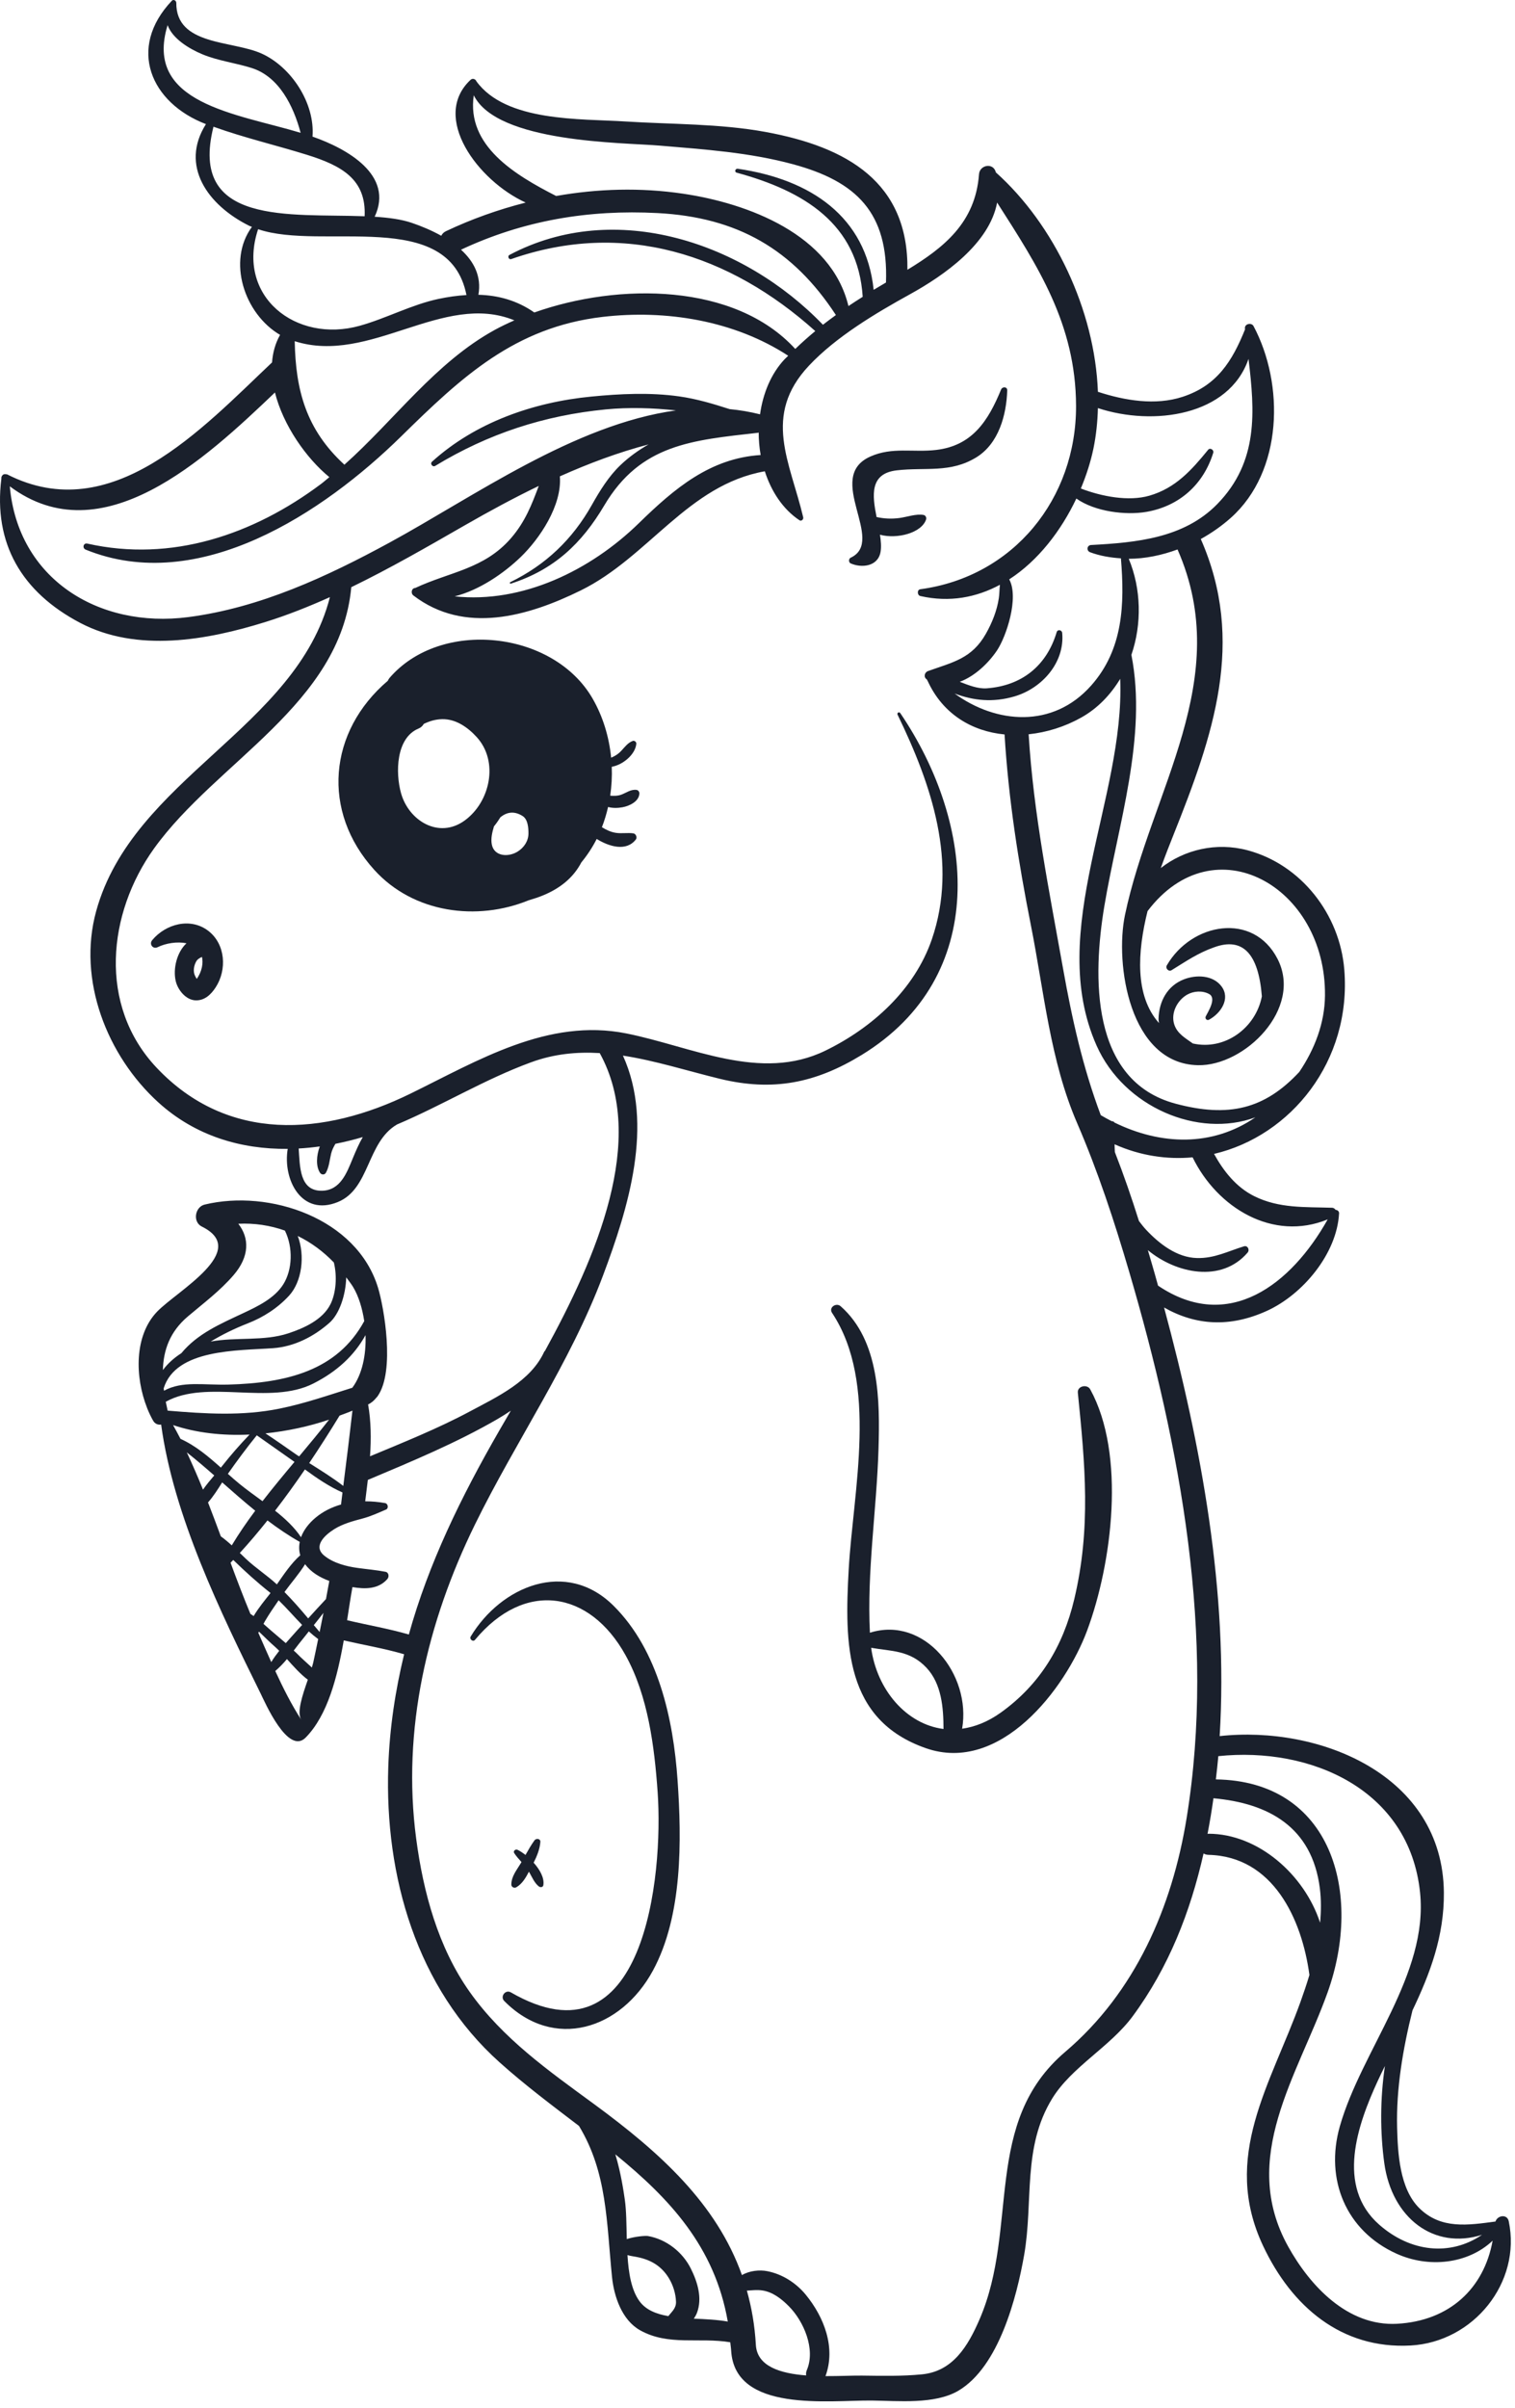 <svg xmlns="http://www.w3.org/2000/svg" width="214" height="340" viewBox="0 0 214 340">
  <g fill="none" fill-rule="evenodd">
    <path fill="#1A202C" d="M73.122 120.239C71.785 121.075 69.798 120.924 69.471 119.24 69.311 118.407 69.521 117.54 69.772 116.684 70.106 116.28 70.4 115.854 70.667 115.413 71.597 114.635 72.663 114.485 73.826 115.225 74.574 115.7 74.646 116.897 74.646 117.671 74.646 118.755 74.01 119.688 73.122 120.239zM65.642 115.851C61.987 118.511 57.726 115.882 56.644 111.983 55.851 109.135 55.914 104.185 59.134 102.863 59.46 102.731 59.704 102.493 59.857 102.214 60.641 101.836 61.469 101.562 62.486 101.545 64.413 101.516 66.089 102.71 67.328 104.064 70.503 107.535 69.222 113.253 65.642 115.851zM89.941 111.537C89.122 111.409 88.501 111.935 87.755 112.206 87.241 112.393 86.717 112.388 86.193 112.348 86.391 110.999 86.469 109.633 86.413 108.268 88.022 107.99 89.771 106.49 89.881 105.002 89.898 104.756 89.61 104.531 89.376 104.619 88.694 104.868 88.258 105.472 87.777 105.991 87.336 106.469 86.858 106.768 86.325 106.982 86.035 104.025 85.154 101.137 83.691 98.611 78.127 89.007 62.199 87.335 55 95.75 54.898 95.872 54.844 95.996 54.785 96.119 46.378 103.279 45.356 114.557 52.883 122.841 58.435 128.954 67.406 130.091 74.684 127.116 75.082 126.998 75.468 126.877 75.832 126.757 79.066 125.639 81.012 123.884 82.117 121.77 82.962 120.741 83.693 119.633 84.287 118.456 85.994 119.523 88.462 120.295 89.821 118.527 90.036 118.246 89.821 117.722 89.473 117.671 88.65 117.551 87.821 117.722 86.993 117.595 86.289 117.489 85.629 117.176 85.022 116.801 85.386 115.871 85.67 114.915 85.894 113.944 86.54 114.12 87.241 114.109 87.94 113.982 88.92 113.8 90.284 113.156 90.314 112.023 90.32 111.82 90.158 111.571 89.941 111.537L89.941 111.537zM123.053 232.664C125.844 233.163 128.506 232.975 130.855 235.465 133.008 237.751 133.268 241.117 133.274 244.127 128.028 243.461 123.86 238.605 123.053 232.664zM152.249 196.646C153.27 206.757 154.137 215.766 151.733 225.847 150.164 232.425 146.905 237.853 141.36 241.819 139.521 243.136 137.679 243.838 135.903 244.091 137.233 236.442 130.58 228.112 122.879 230.536 122.44 221.903 123.831 213.193 124.093 204.59 124.3 197.767 124.257 189.302 118.745 184.436 118.116 183.883 117.02 184.606 117.53 185.373 124.122 195.292 120.504 210.519 119.881 221.62 119.29 232.128 119.315 242.824 130.765 246.834 141.261 250.517 150.491 238.504 153.571 230.203 157.087 220.73 159.056 205.373 153.998 196.171 153.569 195.393 152.151 195.696 152.249 196.646L152.249 196.646z"/>
    <path fill="#1A202C" d="M28.517 136.586C28.392 137.175 28.146 137.694 27.817 138.192 27.817 138.192 27.8 138.212 27.795 138.216 27.713 138.087 27.63 137.96 27.567 137.82 27.231 137.184 27.382 136.34 27.717 135.75 27.895 135.437 28.199 135.26 28.53 135.116 28.617 135.538 28.64 136.01 28.517 136.586zM29.432 131.442C26.917 129.499 23.405 130.447 21.495 132.754 21.037 133.307 21.597 134.064 22.258 133.745 23.441 133.166 25.039 132.922 26.343 133.187 24.988 134.441 24.415 136.767 24.821 138.521 25.112 139.777 26.253 141.201 27.629 141.248 28.905 141.29 29.81 140.419 30.461 139.418 32.09 136.914 31.85 133.31 29.432 131.442L29.432 131.442zM130.821 73.326C130.898 73.083 130.733 72.763 130.474 72.715 129.417 72.514 128.108 73.004 127.044 73.142 125.897 73.292 124.897 73.237 123.82 73.005 123.202 69.906 122.834 66.856 126.675 66.412 130.731 65.94 134.232 66.841 137.924 64.567 141.078 62.624 142.169 58.571 142.275 55.118 142.292 54.579 141.583 54.57 141.407 55 139.593 59.416 137.348 62.933 132.228 63.531 128.984 63.911 126.044 63.08 122.945 64.458 116.356 67.389 125.234 76.38 120.159 78.749 119.86 78.888 119.851 79.412 120.159 79.549 121.686 80.225 124.027 80.02 124.385 77.91 124.504 77.212 124.439 76.383 124.299 75.499 126.675 76.155 130.199 75.27 130.821 73.326M72.227 266.084C72.221 266.439 72.625 266.656 72.926 266.482 73.764 265.997 74.263 265.136 74.716 264.275 75.141 265.02 75.476 265.852 76.103 266.352 76.304 266.518 76.696 266.504 76.749 266.185 76.92 265.172 76.26 263.992 75.379 263.008 75.846 262.096 76.256 261.062 76.327 260.077 76.361 259.592 75.737 259.535 75.504 259.846 75.036 260.49 74.63 261.199 74.229 261.915 73.841 261.612 73.453 261.351 73.109 261.192 72.822 261.054 72.438 261.351 72.64 261.662 72.936 262.111 73.297 262.516 73.661 262.914 73.625 262.972 73.59 263.037 73.554 263.102 72.975 264.065 72.245 264.919 72.227 266.084"/>
    <path fill="#1A202C" d="M86.689,226.751 C79.969,220.057 70.753,223.994 66.49,231.072 C66.267,231.441 66.811,231.889 67.096,231.542 C74.135,223.082 83.302,224.58 88.361,233.713 C91.547,239.459 92.442,246.624 92.895,253.057 C93.721,264.817 91.055,292.238 72.161,281.318 C71.397,280.876 70.607,281.904 71.224,282.533 C78.219,289.611 87.715,286.572 92.232,278.235 C96.424,270.498 96.297,259.846 95.709,251.371 C95.114,242.767 93.003,233.04 86.689,226.751"/>
    <path fill="#1A202C" d="M197.345,328.112 C190.359,328.495 185.043,322.756 181.959,317.206 C174.996,304.686 183.314,293.078 187.523,281.339 C192.573,267.256 188.069,251.465 171.745,251.248 C171.871,250.155 171.998,249.063 172.094,247.963 C185.14,246.602 199.082,252.659 200.589,267.22 C201.79,278.835 192.317,289.466 189.254,300.242 C187.12,307.754 190.135,314.984 197.24,318.204 C201.784,320.274 207.335,319.688 210.838,316.381 C209.621,323.125 204.747,327.706 197.345,328.112 Z M170.703,258.919 C170.652,258.919 170.618,258.941 170.569,258.948 C170.889,257.277 171.17,255.605 171.405,253.911 C179.188,254.613 185.324,257.964 186.431,266.605 C186.637,268.219 186.619,269.847 186.47,271.483 C184.253,264.687 177.707,258.919 170.703,258.919 Z M150.474,289.712 C138.739,299.692 143.972,314.463 138.383,327.446 C136.72,331.303 134.585,334.835 130.214,335.254 C127.405,335.529 124.549,335.464 121.733,335.428 C120.439,335.414 118.577,335.508 116.604,335.501 C118.077,331.506 116.428,327.192 113.817,324.008 C112.451,322.344 110.507,321.099 108.391,320.687 C107.278,320.462 105.853,320.621 104.801,321.237 C101.207,311.127 93.205,303.911 83.948,297.116 C77.495,292.39 71.016,287.845 66.341,281.245 C61.878,274.942 59.783,267.162 58.785,259.6 C56.756,244.25 60.338,229.038 67.075,215.287 C72.891,203.418 80.499,192.556 85.168,180.124 C88.747,170.594 92.417,158.792 87.993,149.05 C92.564,149.754 97.105,151.21 101.685,152.326 C109.187,154.147 115.216,152.93 121.714,148.957 C139.827,137.87 137.83,116.403 127.167,100.688 C127.007,100.452 126.661,100.655 126.786,100.912 C131.58,110.789 135.352,121.793 131.624,132.639 C129.181,139.75 123.176,145.147 116.578,148.354 C107.415,152.81 97.707,147.761 88.46,145.916 C77.395,143.711 67.53,149.742 57.984,154.416 C45.734,160.417 32.146,161.367 22.126,150.761 C13.8,141.943 15.211,128.923 21.755,119.811 C30.584,107.517 48.087,99.463 49.621,82.909 C55.097,80.251 60.403,77.189 65.629,74.187 C69.159,72.161 72.625,70.287 76.1,68.614 C75.13,71.21 74.183,73.681 72.176,75.995 C68.374,80.374 63.501,80.745 58.656,83.021 C58.143,83.028 57.973,83.758 58.399,84.084 C65.62,89.611 74.575,87.04 82.045,83.363 C91.611,78.654 97.183,68.462 108.034,66.546 C108.948,69.385 110.574,71.888 112.921,73.455 C113.201,73.641 113.524,73.336 113.456,73.043 C111.615,65.235 107.634,58.694 114.27,51.629 C118.092,47.56 123.667,44.237 128.545,41.545 C133.359,38.888 139.755,34.419 140.847,28.602 C146.595,37.585 151.953,45.748 151.997,57.284 C152.045,70.395 143.189,81.418 130.004,83.199 C129.509,83.266 129.552,84.055 130.004,84.158 C134.138,85.099 137.924,84.354 141.24,82.572 C141.173,83.211 141.176,83.876 141.087,84.473 C140.82,86.236 140.139,87.928 139.268,89.472 C137.274,93.007 134.597,93.495 131.087,94.752 C130.569,94.939 130.423,95.637 130.933,95.944 C130.933,95.944 130.934,95.944 130.935,95.945 C130.954,95.996 130.945,96.055 131.005,96.091 C131.007,96.091 131.008,96.092 131.01,96.092 C133.167,100.856 137.319,103.262 141.897,103.703 C142.458,112.883 143.845,121.699 145.63,130.712 C147.468,139.984 148.345,149.779 152.132,158.54 C155.095,165.39 157.416,172.466 159.517,179.621 C166.732,204.192 171.767,231.159 167.615,256.705 C165.567,269.319 160.347,281.318 150.474,289.712 Z M106.768,331.086 C106.614,328.358 106.17,325.817 105.5,323.429 C106.209,323.386 106.927,323.299 107.643,323.4 C109.132,323.603 110.395,324.594 111.42,325.629 C113.538,327.75 115.229,331.701 113.969,334.647 C113.855,334.907 113.844,335.16 113.871,335.406 C110.243,335.124 106.939,334.14 106.768,331.086 Z M98.006,327.388 C98.183,327.127 98.337,326.852 98.439,326.592 C99.239,324.508 98.535,322.235 97.593,320.339 C96.42,317.973 94.122,316.178 91.525,315.722 C91.16,315.664 89.651,315.78 88.533,316.156 C88.484,314.13 88.483,312.161 88.26,310.605 C88.098,309.469 87.702,306.755 86.917,304.186 C94.54,310.388 100.968,317.22 102.802,327.8 C101.313,327.533 99.66,327.46 98.006,327.388 Z M90.338,324.935 C89.174,323.35 88.788,320.947 88.632,318.414 C89.118,318.559 89.653,318.61 90.133,318.718 C92.008,319.116 93.456,319.999 94.471,321.656 C95.078,322.648 95.447,323.842 95.489,325 C95.521,325.926 94.887,326.411 94.401,327.033 C92.726,326.737 91.256,326.179 90.338,324.935 Z M49.03,228.77 C49.291,227.091 49.528,225.499 49.784,224.095 C51.581,224.399 53.452,224.399 54.714,222.959 C54.995,222.641 54.931,222.018 54.442,221.931 C53.132,221.678 51.862,221.577 50.512,221.389 C48.911,221.172 47.091,220.701 45.811,219.658 C44.149,218.315 45.897,216.743 47.206,215.918 C48.397,215.168 49.848,214.771 51.199,214.416 C52.384,214.104 53.41,213.619 54.529,213.144 C54.92,212.978 54.81,212.311 54.41,212.236 C53.485,212.066 52.535,211.981 51.588,211.981 C51.712,210.985 51.841,209.976 51.958,208.962 C58.167,206.34 64.408,203.762 70.251,200.382 C70.844,200.038 71.497,199.627 72.158,199.184 C71.599,200.143 71.06,201.065 70.555,201.942 C65.086,211.432 60.532,220.781 57.75,230.789 C54.896,229.957 51.922,229.458 49.03,228.77 Z M42.556,242.832 C41.161,240.675 39.982,238.323 38.884,235.942 C39.467,235.436 40.019,234.878 40.532,234.256 C41.453,235.284 42.427,236.384 43.482,237.172 C42.742,239.3 41.884,241.79 42.556,242.832 Z M36.485,230.536 C36.518,230.486 36.557,230.442 36.587,230.391 C37.385,231.151 38.144,231.918 38.865,232.541 C39.056,232.707 39.248,232.903 39.442,233.091 C39.031,233.612 38.646,234.14 38.316,234.683 C37.692,233.293 37.084,231.904 36.485,230.536 Z M32.99,180.05 C35.275,177.397 35.235,174.806 33.662,172.791 C35.948,172.68 38.162,173.019 40.243,173.757 C41.417,176.132 41.317,179.284 40.011,181.353 C38.771,183.319 36.411,184.449 34.383,185.401 C31.074,186.955 27.914,188.296 25.615,191.068 C24.592,191.722 23.688,192.526 23.007,193.452 C23.086,190.642 23.98,188.041 26.545,185.871 C28.771,183.988 31.076,182.269 32.99,180.05 Z M47.159,178.26 C47.653,180.28 47.443,182.6 46.694,184.123 C45.595,186.353 42.933,187.534 40.727,188.263 C37.277,189.406 33.343,188.763 29.759,189.425 C31.373,188.451 33.056,187.618 34.997,186.857 C37.202,185.997 39.238,184.684 40.838,182.939 C42.655,180.957 43.111,177.291 42.058,174.516 C43.941,175.436 45.657,176.697 47.159,178.26 Z M49.877,181.722 C50.653,183.009 51.177,184.72 51.451,186.537 C47.621,193.557 40.455,195.274 32.244,195.502 C28.764,195.595 25.749,194.946 23.17,196.367 C23.154,196.256 23.132,196.143 23.118,196.036 C24.835,190.453 33.546,190.719 38.572,190.36 C41.569,190.145 44.335,188.721 46.546,186.767 C47.917,185.557 48.837,182.901 48.905,180.358 C49.232,180.808 49.583,181.238 49.877,181.722 Z M46.046,225.782 C45.199,226.686 44.361,227.598 43.53,228.517 C42.454,227.229 41.348,225.97 40.183,224.79 C41.106,223.524 42.239,222.243 43.098,220.86 C43.898,221.975 45.166,222.728 46.516,223.227 C46.367,224.081 46.203,224.928 46.046,225.782 Z M44.326,229.465 C44.78,228.893 45.245,228.322 45.688,227.736 C45.515,228.64 45.332,229.537 45.15,230.435 C44.876,230.116 44.598,229.791 44.326,229.465 Z M37.407,228.937 C38.007,227.909 38.677,226.932 39.357,225.955 C40.513,227.07 41.56,228.3 42.677,229.436 C42.454,229.689 42.22,229.921 41.999,230.174 C41.495,230.746 40.932,231.368 40.367,232.005 C39.685,231.412 38.989,230.833 38.308,230.247 C37.986,229.972 37.615,229.632 37.22,229.291 C37.28,229.176 37.341,229.045 37.407,228.937 Z M42.415,219.601 C41.121,220.737 40.069,222.337 39.11,223.712 C37.713,222.424 36.102,221.396 34.718,220.086 C34.429,219.811 34.153,219.544 33.876,219.273 C35.214,217.812 36.516,216.271 37.783,214.681 C39.232,215.776 40.737,216.808 42.342,217.712 C42.22,218.325 42.222,218.96 42.415,219.601 Z M31.383,209.311 C32.92,210.669 34.463,212.02 36.052,213.312 C34.858,214.908 33.744,216.534 32.738,218.202 C32.247,217.751 31.737,217.324 31.191,216.926 C30.601,215.325 29.999,213.728 29.384,212.141 C30.141,211.286 30.786,210.258 31.383,209.311 Z M30.263,208.33 C29.72,208.962 29.159,209.637 28.674,210.332 C27.957,208.551 27.191,206.798 26.386,205.07 C27.711,206.12 28.994,207.217 30.263,208.33 Z M35.255,202.555 C33.891,203.972 32.599,205.449 31.373,207.005 C31.318,207.076 31.252,207.152 31.195,207.225 C29.429,205.651 27.658,204.143 25.493,203.16 C25.163,202.5 24.796,201.865 24.447,201.218 C27.712,202.32 31.43,202.738 35.255,202.555 Z M49.766,195.947 C46.36,197.012 43.033,198.175 39.487,198.894 C34.229,199.963 28.971,199.624 23.679,199.178 C23.587,198.759 23.494,198.342 23.415,197.927 C29.204,194.693 38.101,198.474 44.255,195.353 C47.571,193.672 50.018,191.429 51.631,188.517 C51.733,191.298 51.164,194.064 49.766,195.947 Z M41.597,206.418 C40.065,208.244 38.541,210.084 37.08,211.963 C35.946,211.131 34.823,210.332 33.854,209.541 C33.284,209.074 32.734,208.591 32.189,208.105 C33.486,206.253 34.845,204.424 36.271,202.663 C37.957,203.851 39.641,205.042 41.332,206.227 C41.419,206.287 41.509,206.358 41.597,206.418 Z M41.834,205.368 C40.392,204.364 38.96,203.352 37.496,202.39 C40.583,202.066 43.646,201.413 46.485,200.449 C45.132,202.182 43.706,203.908 42.249,205.642 C42.112,205.546 41.969,205.462 41.834,205.368 Z M48.491,209.81 C46.977,208.64 45.314,207.615 43.679,206.581 C45.189,204.332 46.621,202.085 47.967,199.881 C48.575,199.648 49.205,199.434 49.784,199.176 C49.378,202.72 48.944,206.268 48.491,209.81 Z M35.37,227.873 C34.389,225.507 33.466,223.089 32.566,220.651 C32.693,220.52 32.823,220.397 32.949,220.26 C34.584,221.859 36.274,223.386 38.105,224.841 C38.142,224.87 38.174,224.906 38.211,224.935 C37.485,225.854 36.514,227.019 35.829,228.184 C35.677,228.076 35.524,227.974 35.37,227.873 Z M44.053,235.45 C43.331,234.77 42.566,234.126 41.934,233.467 C41.793,233.322 41.634,233.192 41.49,233.055 C41.993,232.396 42.488,231.752 42.981,231.159 C43.203,230.891 43.405,230.616 43.622,230.348 C44.043,230.732 44.479,231.093 44.942,231.434 C44.712,232.541 44.493,233.655 44.242,234.77 C44.196,234.965 44.125,235.211 44.053,235.45 Z M44.552,214.312 C43.642,215.077 42.897,216.02 42.519,217.053 C41.606,215.672 40.294,214.441 38.856,213.307 C40.317,211.407 41.724,209.456 43.072,207.482 C44.753,208.712 46.509,209.912 48.379,210.733 C48.306,211.299 48.249,211.865 48.173,212.432 C46.872,212.803 45.638,213.402 44.552,214.312 Z M45.502,168.128 C42.279,168.208 42.372,164.688 42.189,162.165 C43.184,162.11 44.178,162.011 45.171,161.873 C44.683,163.205 44.6,164.676 45.209,165.599 C45.4,165.89 45.845,165.921 46.029,165.599 C46.493,164.776 46.556,163.784 46.776,162.878 C46.903,162.363 47.129,161.927 47.378,161.504 C48.68,161.243 49.973,160.929 51.246,160.55 C50.694,161.506 50.239,162.568 49.822,163.577 C48.973,165.628 48.076,168.066 45.502,168.128 Z M72.154,82.411 C78.263,80.441 82.161,76.761 85.36,71.36 C90.498,62.687 97.812,62.161 107.113,61.103 C107.144,61.1 107.144,61.061 107.168,61.05 C107.17,62.124 107.26,63.197 107.445,64.247 C100.336,64.696 95.292,68.942 90.251,73.864 C83.395,80.562 73.755,85.224 64.227,84.206 C67.758,83.312 71.181,80.927 73.53,78.672 C76.204,76.105 79.41,71.375 79.083,67.26 C83.18,65.432 87.317,63.878 91.611,62.752 C90.19,63.56 88.849,64.523 87.647,65.668 C85.979,67.255 84.719,69.308 83.6,71.296 C80.87,76.15 77.105,79.75 72.069,82.208 C71.956,82.264 72.037,82.449 72.154,82.411 Z M26.608,87.133 C13.842,88.793 2.529,81.655 1.385,68.669 C14.411,78.407 28.967,64.838 38.837,55.419 C40.008,60.089 43.286,64.729 46.523,67.371 C46.132,67.683 45.762,68.024 45.362,68.323 C35.778,75.503 24.217,79.429 12.338,76.754 C11.769,76.626 11.585,77.396 12.103,77.607 C28.082,84.101 45.692,72.401 56.681,61.603 C65.212,53.219 72.73,46.194 85.117,44.746 C94.076,43.698 103.719,45.259 111.338,50.231 C111.173,50.401 110.989,50.555 110.827,50.726 C108.909,52.765 107.774,55.547 107.359,58.502 C105.933,58.146 104.501,57.901 103.066,57.768 C100.754,57.025 98.43,56.323 95.926,55.969 C91.814,55.393 87.611,55.598 83.497,55.999 C75.333,56.794 67.148,59.642 61.02,65.194 C60.701,65.482 61.112,66.003 61.474,65.783 C68.943,61.244 76.865,58.655 85.552,57.809 C88.852,57.488 92.186,57.594 95.486,57.95 C81.134,59.919 66.867,70.162 55.081,76.581 C46.196,81.421 36.732,85.815 26.608,87.133 Z M36.459,32.363 C45.497,35.451 63.417,29.213 65.89,41.659 C64.587,41.737 63.266,41.925 61.94,42.206 C58.174,43.001 54.559,44.952 50.832,45.994 C41.781,48.528 33.305,41.827 36.459,32.363 Z M30.155,17.893 C34.481,19.45 38.971,20.495 43.357,21.859 C48.256,23.382 51.752,25.318 51.506,30.534 C40.978,30.135 26.616,31.927 30.155,17.893 Z M23.674,3.551 C24.361,5.443 26.66,6.865 28.607,7.675 C30.822,8.596 33.289,8.88 35.571,9.61 C39.4,10.831 41.446,14.923 42.465,18.753 C33.383,16.019 20.267,14.649 23.674,3.551 Z M48.648,65.614 C43.221,60.635 41.76,55.077 41.631,48.177 C52.249,51.568 62.592,41.116 72.658,45.232 C71.698,45.656 70.767,46.098 69.898,46.574 C61.492,51.184 55.754,59.276 48.648,65.614 Z M92.868,30.084 C104.166,30.673 112.008,35.207 118.075,44.484 C117.457,44.933 116.845,45.383 116.243,45.855 C105.124,34.29 86.952,28.059 71.964,35.996 C71.644,36.165 71.864,36.702 72.21,36.582 C88.078,31.026 103.057,35.885 115.16,46.747 C114.179,47.556 113.24,48.397 112.333,49.269 C103.814,39.957 87.415,39.888 75.474,44.122 C73.054,42.428 70.377,41.692 67.576,41.624 C68.044,39.004 66.929,36.905 65.12,35.257 C73.949,31.117 83.144,29.576 92.868,30.084 Z M66.922,13.453 C70.248,20.191 87.967,20.116 93.226,20.563 C99.568,21.101 105.846,21.522 112.005,23.188 C120.964,25.611 125.514,30.008 125.149,39.892 C124.567,40.233 123.983,40.573 123.406,40.922 C122.336,30.602 114.526,25.328 104.216,23.827 C103.86,23.777 103.696,24.281 104.063,24.382 C113.575,26.965 121.203,31.62 121.86,41.91 C121.187,42.339 120.512,42.76 119.846,43.214 C117.415,33.106 105.673,28.705 96.461,27.346 C90.484,26.463 84.447,26.632 78.559,27.674 C72.739,24.7 65.874,20.595 66.922,13.453 Z M176.358,50.675 C177.245,58.074 177.799,65.179 171.945,71.173 C167.216,76.019 160.449,76.608 154.119,76.955 C153.519,76.989 153.435,77.771 153.982,77.976 C155.387,78.498 156.853,78.74 158.333,78.834 C158.871,85.305 158.666,91.689 154.128,96.8 C148.702,102.914 140.673,102.179 134.843,97.927 C137.516,98.923 140.232,99.232 143.31,98.328 C147.202,97.183 150.426,93.532 150.039,89.372 C149.999,88.938 149.394,88.816 149.258,89.266 C147.839,94.007 144.341,96.828 139.374,97.19 C138.15,97.279 136.855,96.77 135.571,96.269 C137.712,95.477 139.637,93.619 140.832,91.838 C142.139,89.887 143.97,84.4 142.557,81.805 C146.638,79.169 149.888,74.937 152.039,70.393 C154.68,72.265 159.049,72.774 161.926,72.277 C166.582,71.473 169.993,68.413 171.378,63.925 C171.5,63.531 170.936,63.166 170.657,63.505 C168.309,66.385 166.047,68.924 162.356,69.989 C159.43,70.833 155.628,70.111 152.673,68.976 C153.455,67.104 154.062,65.206 154.446,63.363 C154.834,61.496 155.033,59.572 155.083,57.622 C162.919,60.201 173.592,58.727 176.358,50.675 Z M158.91,129.182 C157.466,136.066 159.516,150.183 169.2,150.405 C175.813,150.554 184.06,142.422 180.459,135.399 C177.035,128.716 168.314,130.277 164.82,136.304 C164.575,136.728 165.07,137.247 165.501,136.982 C167.531,135.735 169.207,134.562 171.506,133.755 C175.515,132.295 177.763,134.603 178.245,140.678 C177.378,145.166 173.01,148.354 168.495,147.337 C167.455,146.58 166.277,145.963 165.857,144.614 C165.357,143.008 166.317,141.218 167.699,140.437 C168.618,139.919 169.87,139.84 170.801,140.357 C171.884,140.954 170.651,142.838 170.317,143.51 C170.164,143.815 170.473,144.148 170.784,143.978 C172.419,143.095 173.862,141.021 172.532,139.261 C171.326,137.666 168.976,137.608 167.246,138.276 C164.884,139.185 163.713,141.398 163.649,143.843 C163.644,144.058 163.688,144.254 163.715,144.456 C160.283,140.618 160.655,134.444 162.095,128.65 C171.502,116.215 187.319,125.188 187.159,140.581 C187.12,144.49 185.687,148.164 183.53,151.355 C178.637,156.609 173.548,157.842 166.046,155.835 C153.935,152.597 154.361,137.705 155.994,127.937 C157.895,116.558 162.097,104.05 159.814,92.466 C161.312,88.095 161.205,83.139 159.441,78.9 C161.769,78.894 164.107,78.402 166.331,77.583 C174.383,95.887 162.607,111.579 158.91,129.182 Z M187.542,172.175 C182.413,181.328 173.561,188.271 163.578,181.529 C163.426,180.989 163.28,180.442 163.126,179.903 C162.806,178.773 162.472,177.647 162.139,176.517 C166.12,179.823 172.529,181.18 176.228,176.865 C176.554,176.485 176.252,175.814 175.711,175.979 C173.424,176.68 171.551,177.692 169.084,177.632 C166.243,177.566 163.76,175.627 161.913,173.664 C161.534,173.26 161.205,172.833 160.881,172.404 C159.849,169.122 158.726,165.87 157.48,162.673 C157.453,162.304 157.45,161.937 157.437,161.571 C161.116,163.213 164.865,163.739 168.461,163.414 C171.938,170.54 179.798,175.345 187.542,172.175 Z M158.234,95.851 C158.906,112.823 147.699,131.456 154.9,147.64 C158.768,156.338 169.248,160.748 177.324,157.765 C171.223,161.961 163.952,161.7 157.412,158.494 C157.343,158.365 157.196,158.298 157.052,158.32 C156.525,158.053 156.004,157.765 155.488,157.459 C152.963,150.74 151.435,143.911 150.166,136.791 C148.194,125.73 145.988,114.924 145.299,103.678 C147.856,103.415 150.415,102.614 152.724,101.32 C155.1,99.988 156.894,98.059 158.234,95.851 Z M195.538,305.446 C196.602,313.138 202.509,317.719 209.343,315.548 C204.83,318.617 199.215,317.987 194.817,314.115 C188.66,308.702 191.787,299.967 194.587,293.874 C194.922,293.143 195.277,292.426 195.627,291.71 C194.931,296.378 194.949,301.169 195.538,305.446 Z M213.115,313.631 C212.893,312.574 211.517,312.798 211.24,313.674 C207.386,314.188 203.54,314.81 200.477,311.778 C197.695,309.028 197.442,304.013 197.348,300.394 C197.209,294.916 198.169,289.278 199.52,283.858 C202.005,278.654 204.01,273.357 203.953,267.22 C203.799,250.582 186.354,243.599 172.282,245.133 C173.527,224.899 169.69,204.098 164.43,184.616 C168.926,187.167 173.736,187.457 178.94,185.098 C184.028,182.788 188.847,177.016 189.149,171.323 C189.166,171.021 188.915,170.843 188.655,170.823 C188.536,170.665 188.38,170.538 188.167,170.532 C184.34,170.405 180.671,170.649 177.141,168.884 C174.612,167.621 172.83,165.363 171.49,162.929 C182.335,160.389 190.933,149.826 189.888,136.91 C189.253,129.077 183.777,122.073 176.224,120.057 C171.783,118.876 167.285,119.972 163.964,122.569 C164.593,120.815 165.225,119.217 165.75,117.903 C171.363,103.858 175.998,90.6 169.615,76.11 C171.168,75.251 172.611,74.232 173.875,73.103 C181.232,66.524 181.439,54.251 177.068,46.045 C176.775,45.497 175.784,45.72 175.852,46.374 C175.857,46.418 175.862,46.461 175.868,46.505 C174.057,50.998 171.921,54.437 167.054,56.029 C163.197,57.292 158.849,56.553 155.083,55.321 C154.661,43.805 148.904,31.697 140.663,24.336 C140.659,24.319 140.657,24.303 140.654,24.285 C140.274,22.921 138.385,23.285 138.288,24.605 C137.78,31.466 133.286,34.983 128.177,38.092 C128.325,25.802 119.747,20.755 108.121,18.628 C101.641,17.444 94.865,17.566 88.308,17.15 C81.958,16.746 71.469,17.238 67.287,11.47 C67.181,11.159 66.748,11.013 66.472,11.269 C60.819,16.543 67.501,25.528 74.256,28.604 C70.388,29.588 66.609,30.931 62.992,32.644 C62.651,32.805 62.459,33.038 62.328,33.289 C60.97,32.53 59.51,31.923 58.142,31.459 C56.694,30.969 54.9,30.728 52.922,30.604 C55.69,24.728 49.042,20.994 44.143,19.288 C44.506,14.588 41.172,9.491 36.987,7.578 C32.833,5.682 24.83,6.493 24.902,0.367 C24.902,0.349 24.889,0.339 24.887,0.32 C24.881,0.289 24.871,0.264 24.858,0.235 C24.837,0.184 24.816,0.139 24.775,0.107 C24.739,0.071 24.698,0.053 24.652,0.034 C24.644,0.031 24.638,0.027 24.629,0.025 C24.515,-0.016 24.386,-0.017 24.273,0.103 C17.929,6.812 21.298,14.529 29.057,17.512 C29.069,17.517 29.08,17.52 29.091,17.524 C25.38,23.388 29.309,28.964 35.228,31.894 C35.338,31.949 35.471,31.98 35.586,32.03 C32.051,36.841 34.494,44.316 39.562,47.285 C38.879,48.488 38.53,49.804 38.426,51.173 C28.493,60.564 15.779,74.501 1.014,66.985 C0.953,66.956 0.893,66.975 0.833,66.967 C0.775,66.951 0.729,66.951 0.671,66.952 C0.641,66.956 0.613,66.956 0.583,66.966 C0.472,66.984 0.394,67.043 0.326,67.135 C0.293,67.169 0.282,67.205 0.259,67.245 C0.248,67.275 0.218,67.282 0.213,67.318 C0.21,67.337 0.212,67.355 0.209,67.374 C0.191,67.44 0.184,67.497 0.196,67.564 C-0.964,76.745 3.069,83.6 11.302,87.937 C19.368,92.184 29.254,90.392 37.504,87.821 C40.607,86.854 43.629,85.647 46.602,84.313 C41.852,102.844 18.761,109.869 13.586,128.648 C10.904,138.379 15.124,149.069 22.353,155.644 C27.585,160.402 34.051,162.284 40.641,162.218 C39.916,166.552 42.593,171.83 47.736,169.718 C52.265,167.854 51.799,161.282 56.073,158.776 C62.491,156.063 68.441,152.403 75.007,149.997 C78.282,148.794 81.508,148.501 84.714,148.694 C91.434,160.866 84.249,177.513 76.973,190.753 C76.945,190.789 76.902,190.792 76.882,190.84 C74.976,195.033 70.243,197.219 66.359,199.297 C61.82,201.724 57.015,203.644 52.268,205.625 C52.438,203.162 52.416,200.695 51.996,198.303 C52.462,198.088 52.844,197.749 53.171,197.338 C53.245,197.266 53.312,197.193 53.362,197.11 C55.831,193.523 54.224,184.564 53.41,181.865 C50.433,171.984 38.021,167.883 28.91,170.083 C27.537,170.413 27.181,172.531 28.506,173.187 C35.385,176.576 25.01,182.272 22.195,185.199 C18.921,188.602 19.065,194.464 20.768,198.773 C20.773,198.804 20.785,198.828 20.797,198.857 C21.043,199.471 21.322,200.054 21.626,200.591 C21.897,201.067 22.342,201.213 22.762,201.143 C24.506,214.017 31.143,227.627 36.796,239.083 C37.403,240.313 40.678,247.876 43.175,245.343 C46.287,242.18 47.656,236.767 48.557,231.622 C51.392,232.273 54.294,232.758 57.083,233.576 C55.853,238.663 55.034,243.917 54.846,249.482 C54.326,264.912 58.842,280.703 70.583,291.211 C74.177,294.431 78.028,297.311 81.784,300.177 C85.78,306.763 85.67,313.768 86.45,321.512 C86.727,324.24 87.839,327.576 90.405,329.023 C94.428,331.281 98.75,329.986 103.153,330.724 C103.187,331.115 103.256,331.484 103.278,331.882 C103.769,340.718 117.13,338.887 123.162,338.952 C126.83,338.989 132.039,339.524 135.363,337.57 C141.101,334.191 143.619,324.356 144.663,318.407 C145.988,310.852 144.387,303.217 148.622,296.313 C151.376,291.826 156.798,289.025 159.996,284.69 C165.095,277.779 168.152,269.934 170.006,261.706 C170.203,261.821 170.427,261.894 170.703,261.901 C179.824,262.111 183.901,270.962 184.961,278.864 C184.578,280.138 184.156,281.39 183.72,282.599 C179.515,294.322 172.463,304.505 178.427,317.133 C182.447,325.644 189.462,331.716 199.246,331.18 C208.162,330.695 214.935,322.25 213.115,313.631 L213.115,313.631 Z"/>
  </g>
</svg>
